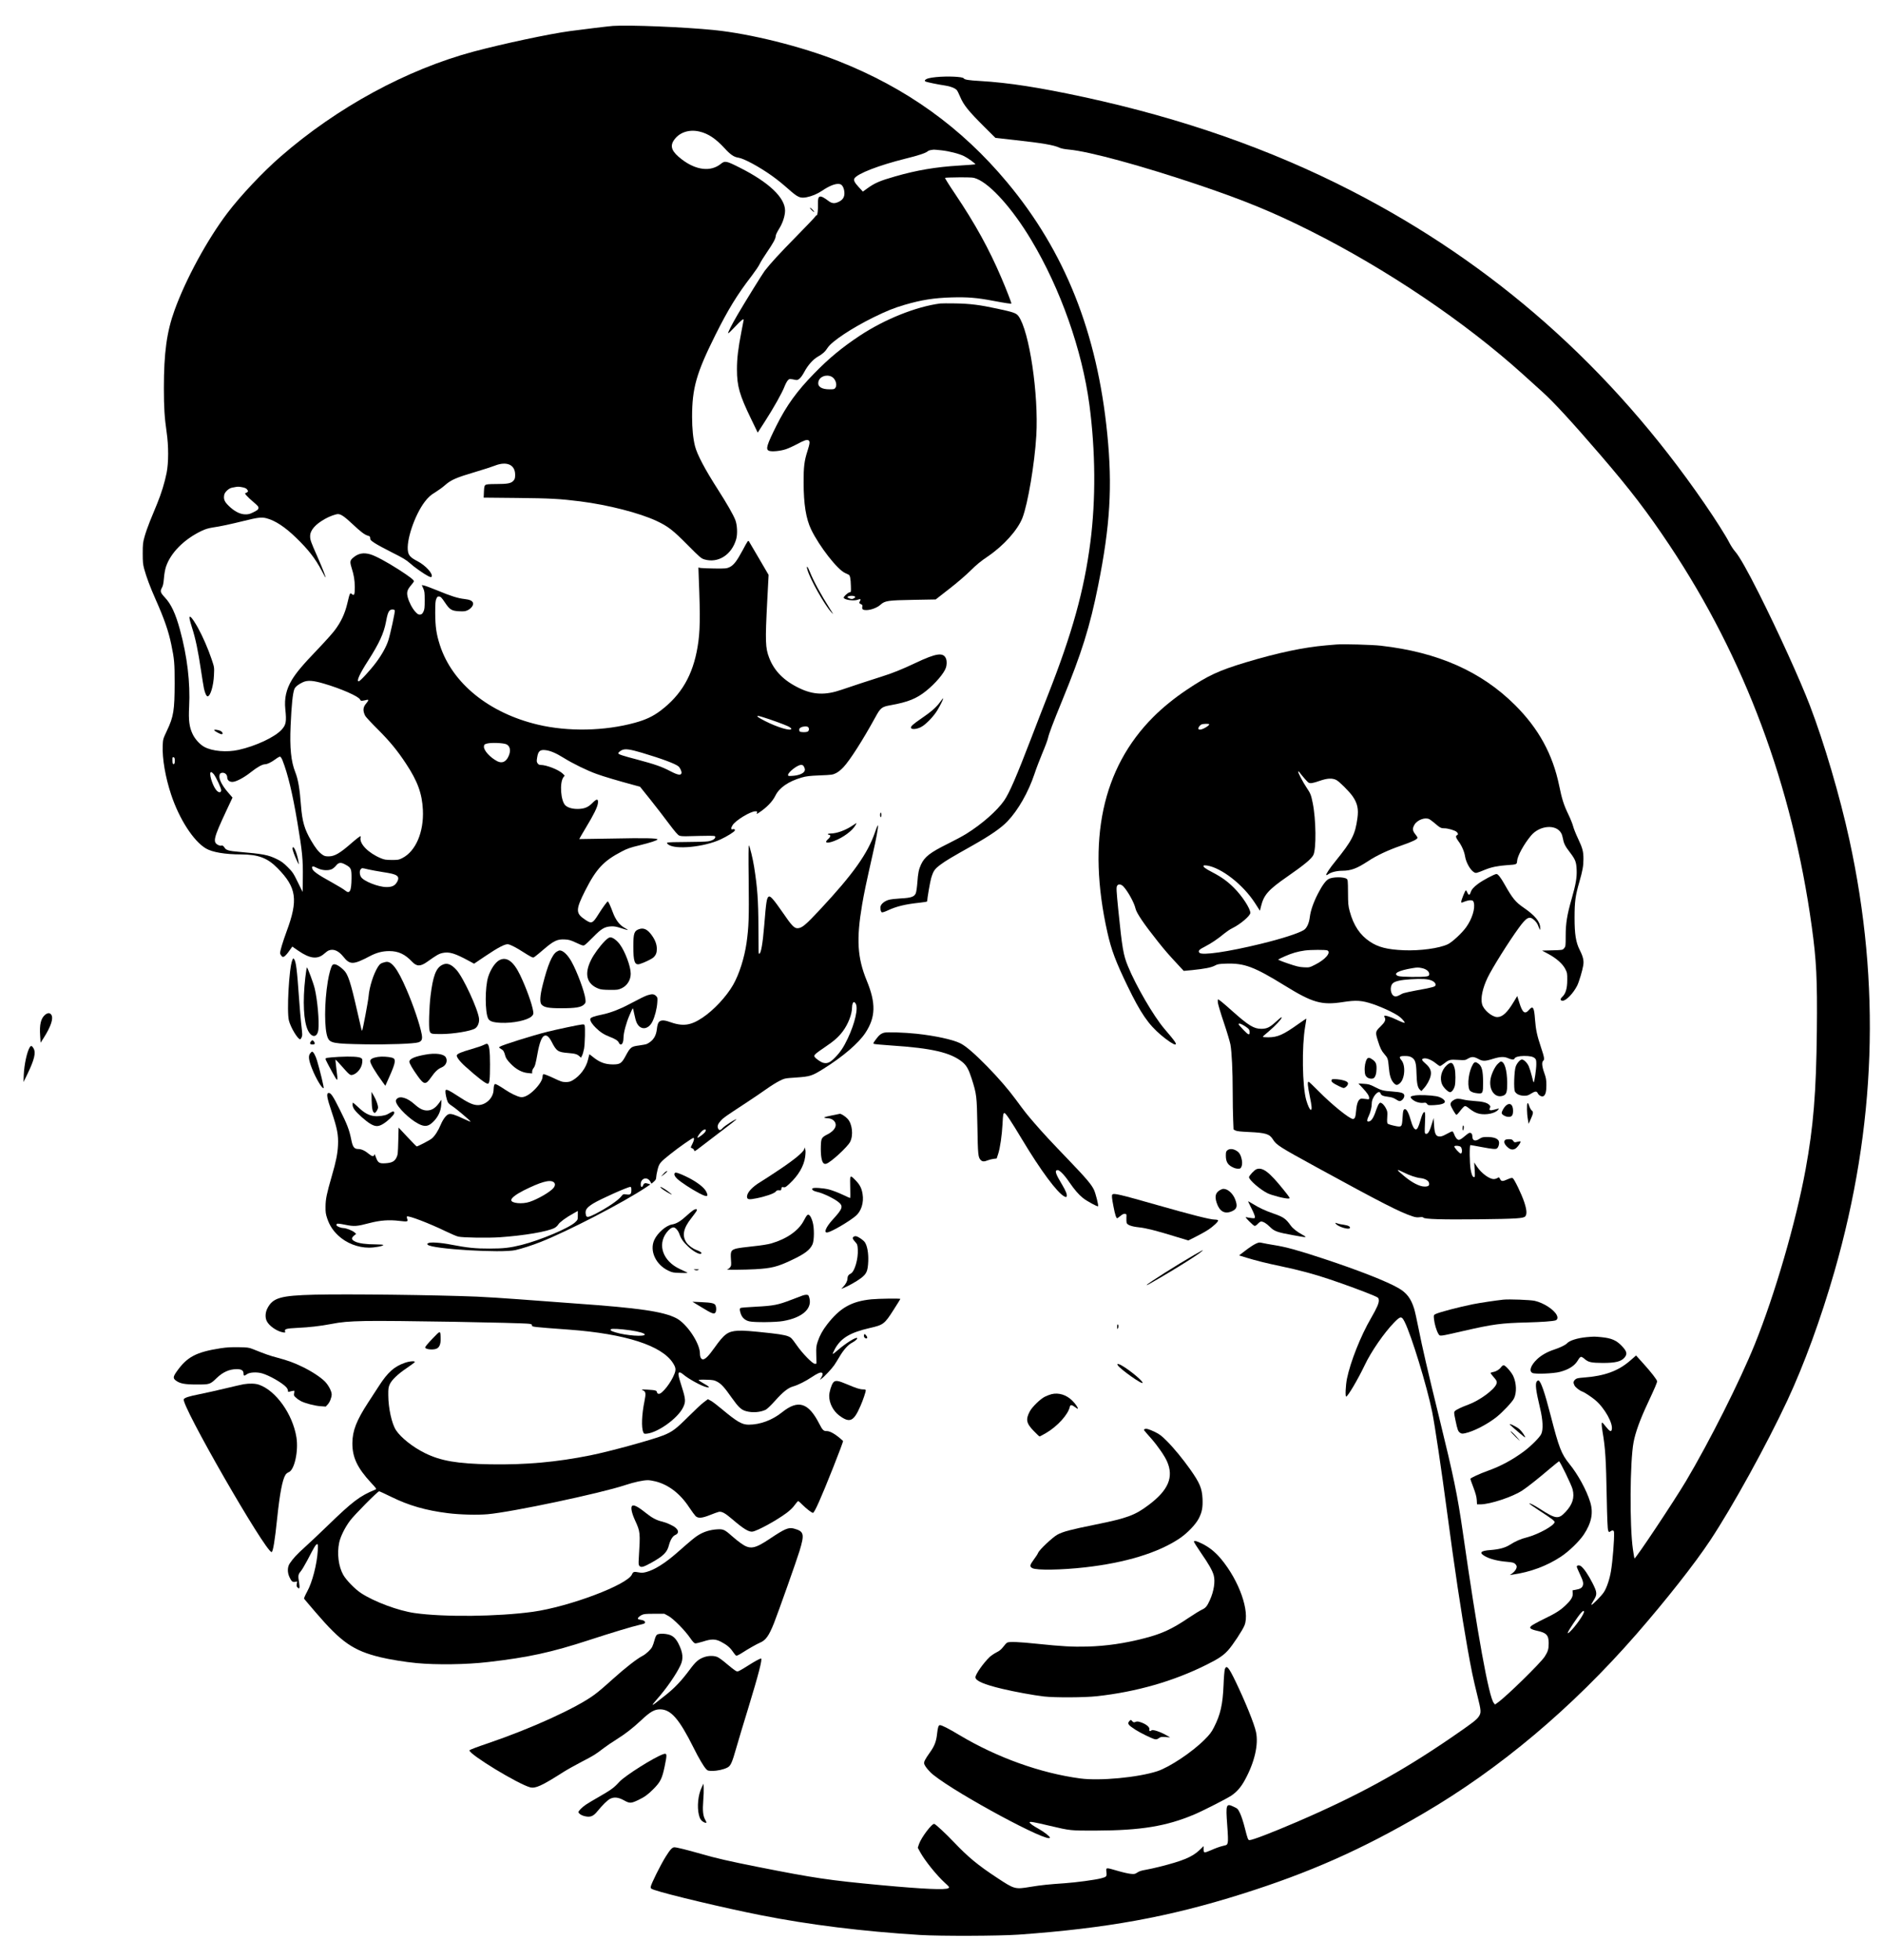<?xml version="1.0" standalone="no"?>
<!DOCTYPE svg PUBLIC "-//W3C//DTD SVG 20010904//EN"
 "http://www.w3.org/TR/2001/REC-SVG-20010904/DTD/svg10.dtd">
<svg version="1.0" xmlns="http://www.w3.org/2000/svg"
 width="2884pt" height="3000pt" viewBox="0 0 2884 3000"
 preserveAspectRatio="xMidYMid meet">

<g transform="translate(0,3000) scale(0.1,-0.1)"
fill="#000000" stroke="none">
<path d="M9385 29603 c-57 -4 -481 -55 -655 -79 -325 -44 -1026 -194 -1477
-314 -1025 -275 -2089 -853 -2955 -1607 -271 -235 -614 -599 -815 -864 -308
-407 -635 -1007 -809 -1487 -120 -330 -164 -653 -164 -1193 0 -297 10 -452 42
-674 31 -212 31 -466 0 -624 -30 -150 -80 -313 -146 -474 -30 -73 -79 -193
-110 -268 -30 -74 -67 -180 -82 -235 -25 -88 -28 -117 -28 -254 0 -130 3 -168
22 -238 35 -128 92 -280 175 -467 133 -299 198 -487 240 -690 47 -225 52 -285
52 -590 -1 -420 -16 -516 -118 -730 -60 -128 -61 -132 -65 -230 -8 -198 41
-485 129 -749 124 -374 342 -712 533 -825 96 -57 293 -91 536 -91 266 -1 406
-53 561 -211 292 -296 319 -483 138 -970 -57 -155 -99 -294 -99 -330 0 -9 8
-27 19 -40 16 -20 22 -22 44 -12 13 6 47 43 74 82 l50 70 94 -65 c177 -122
295 -135 397 -42 23 21 54 43 68 48 73 28 150 -5 222 -95 102 -129 152 -127
412 10 99 52 189 75 293 75 138 0 239 -47 347 -161 72 -77 129 -77 233 -3 144
103 180 123 235 135 105 22 189 -4 415 -127 l68 -37 172 116 c203 137 308 190
352 181 42 -9 130 -55 227 -118 46 -30 100 -62 120 -72 37 -17 37 -17 72 10
19 14 72 58 116 96 160 138 216 165 333 158 61 -3 88 -11 174 -51 89 -42 105
-47 125 -36 13 6 73 62 133 124 124 127 174 157 271 163 48 3 81 -2 158 -27
54 -18 100 -30 102 -28 2 2 -18 16 -45 30 -82 45 -142 123 -186 243 -34 93
-67 164 -76 164 -10 0 -79 -94 -139 -190 -93 -150 -109 -157 -211 -87 -144 96
-143 151 3 441 170 336 283 457 563 602 82 43 130 60 265 92 171 42 280 77
280 92 0 19 -201 23 -685 13 -280 -5 -511 -9 -513 -8 -1 1 43 77 98 169 122
201 181 320 188 381 7 70 -17 71 -85 2 -65 -66 -122 -89 -222 -91 -83 -1 -153
19 -191 54 -72 67 -92 348 -31 431 l20 26 -32 31 c-61 59 -248 132 -337 132
-21 0 -35 8 -47 26 -15 23 -15 34 -5 93 15 91 43 116 121 108 76 -7 166 -45
291 -123 135 -84 354 -191 497 -242 100 -37 346 -110 582 -173 l84 -23 159
-198 c87 -109 215 -275 284 -368 90 -120 135 -172 158 -182 23 -10 70 -12 181
-8 83 2 200 5 260 5 101 0 110 -1 110 -19 0 -29 -44 -55 -110 -66 -33 -5 -184
-10 -335 -10 -151 0 -281 -4 -288 -9 -11 -6 -8 -13 13 -29 105 -83 551 -40
804 79 99 46 207 114 215 134 7 19 -9 28 -34 20 -26 -8 -27 19 0 62 44 73 274
213 350 213 28 0 31 -3 24 -22 -7 -22 -7 -22 22 -4 122 78 215 173 262 269 59
119 199 215 397 273 76 22 120 27 283 34 179 7 196 9 246 34 33 16 78 52 115
92 99 106 295 412 488 764 80 146 97 160 238 185 261 47 394 100 541 219 141
114 273 268 302 355 14 41 15 101 3 134 -40 105 -146 91 -471 -63 -207 -98
-352 -156 -515 -207 -154 -48 -478 -155 -615 -202 -247 -86 -434 -79 -647 24
-236 113 -384 262 -462 464 -59 153 -62 253 -30 868 l21 402 -142 243 c-78
134 -149 254 -157 267 -15 23 -17 19 -97 -130 -93 -173 -140 -233 -205 -263
-42 -19 -62 -21 -226 -19 -99 1 -195 5 -214 8 l-34 7 6 -174 c24 -600 20 -815
-19 -1043 -73 -433 -249 -735 -569 -976 -114 -86 -228 -139 -389 -183 -465
-128 -1024 -139 -1485 -30 -751 177 -1316 635 -1504 1220 -54 168 -70 281 -71
489 0 146 3 187 17 218 14 33 21 38 44 35 23 -2 40 -20 88 -92 75 -112 103
-128 224 -134 75 -3 92 0 131 20 50 26 85 76 75 108 -11 33 -47 50 -131 60
-102 11 -208 45 -418 132 -93 38 -184 72 -203 75 l-33 6 22 -49 c20 -43 23
-65 23 -184 0 -115 -3 -141 -20 -175 -16 -32 -26 -41 -51 -43 -25 -2 -38 5
-72 42 -48 53 -96 144 -117 223 -19 74 -9 113 50 182 25 29 45 57 45 63 0 20
-71 74 -232 178 -184 118 -357 211 -437 234 -103 30 -183 15 -259 -49 -52 -43
-55 -64 -28 -153 37 -119 49 -188 50 -299 1 -115 -9 -140 -44 -108 -29 26 -32
19 -70 -141 -37 -158 -97 -286 -194 -414 -35 -47 -152 -177 -260 -290 -227
-236 -326 -354 -396 -469 -86 -144 -117 -282 -100 -447 20 -191 12 -239 -56
-314 -103 -114 -397 -252 -661 -310 -181 -40 -401 -21 -524 46 -68 37 -144
121 -180 199 -50 106 -63 210 -52 415 19 370 -29 771 -141 1181 -68 248 -135
391 -231 493 -68 73 -75 95 -45 148 17 30 24 66 31 146 4 59 18 136 30 172 70
214 275 422 543 551 60 29 107 43 176 54 113 16 266 49 485 103 205 51 263 57
337 38 136 -36 285 -135 455 -300 184 -178 291 -315 388 -498 31 -60 58 -108
61 -108 8 0 -51 152 -122 312 -105 237 -114 263 -114 320 0 90 78 181 231 266
63 36 161 72 196 72 44 0 101 -39 220 -151 131 -123 188 -166 239 -180 29 -8
34 -14 34 -39 0 -24 10 -35 68 -73 37 -25 158 -90 269 -146 161 -80 215 -113
267 -159 70 -64 215 -166 285 -202 33 -16 46 -19 51 -9 27 43 -91 173 -216
238 -101 52 -134 85 -145 147 -31 164 100 554 254 759 56 74 92 106 169 152
42 26 109 74 148 109 89 78 169 113 460 199 119 35 252 78 295 95 185 74 315
17 315 -137 0 -51 -4 -67 -25 -91 -35 -41 -88 -52 -263 -52 -110 0 -153 -4
-167 -14 -15 -11 -20 -30 -23 -103 l-4 -91 513 -5 c510 -5 660 -14 964 -52
432 -55 910 -178 1171 -300 175 -82 250 -140 474 -366 191 -193 209 -208 259
-223 210 -62 417 70 486 308 23 79 17 219 -13 296 -32 82 -129 251 -266 465
-199 310 -318 535 -351 664 -29 113 -45 271 -45 449 0 438 65 669 356 1252
196 392 334 618 554 903 54 71 111 154 125 185 15 32 64 111 110 178 91 132
135 212 135 244 0 23 16 58 66 140 45 76 78 182 78 256 0 198 -248 433 -691
656 -209 106 -230 110 -293 59 -154 -124 -377 -99 -595 67 -153 116 -189 198
-125 293 80 121 232 173 393 135 134 -31 249 -108 385 -256 91 -99 143 -134
212 -144 85 -13 315 -137 511 -276 86 -62 145 -109 249 -200 150 -133 183
-148 282 -130 80 15 167 51 239 100 118 80 217 117 275 101 37 -9 65 -66 67
-136 1 -64 -25 -104 -86 -134 -63 -31 -106 -27 -157 12 -132 100 -166 92 -162
-37 3 -88 -7 -188 -18 -181 -5 3 -14 -5 -21 -17 -7 -13 -139 -151 -293 -308
-253 -257 -393 -409 -483 -525 -36 -47 -307 -485 -415 -670 -92 -158 -150
-273 -146 -287 2 -6 50 40 107 101 90 97 131 129 131 104 0 -4 -16 -86 -35
-182 -50 -258 -68 -406 -68 -576 0 -256 39 -392 217 -759 l101 -209 109 169
c133 206 266 442 302 538 15 38 38 81 51 94 25 25 24 25 124 5 38 -7 78 32
129 126 53 100 133 189 203 229 75 42 115 78 153 138 64 99 373 304 709 469
199 97 308 141 472 189 257 75 446 105 719 113 240 7 389 -5 634 -52 198 -37
280 -49 280 -41 0 16 -80 223 -152 390 -187 440 -402 830 -711 1289 -88 130
-157 240 -153 244 4 4 102 7 219 8 198 0 216 -1 268 -23 215 -87 549 -461 831
-932 450 -749 781 -1687 893 -2526 94 -712 99 -1450 15 -2104 -96 -740 -278
-1395 -650 -2340 -70 -179 -185 -473 -254 -655 -228 -594 -336 -843 -416 -960
-108 -156 -339 -360 -582 -511 -51 -32 -178 -100 -283 -152 -271 -134 -354
-199 -409 -317 -34 -73 -46 -132 -56 -276 -5 -70 -16 -144 -24 -164 -23 -54
-72 -71 -233 -79 -72 -4 -154 -13 -182 -22 -57 -16 -108 -55 -122 -92 -12 -31
-1 -92 18 -99 8 -3 49 10 91 30 136 63 267 94 490 118 61 6 112 15 112 20 0
40 45 299 61 354 35 115 52 140 146 210 84 62 155 104 498 297 262 148 428
262 525 364 164 171 321 447 415 729 25 77 80 219 120 316 41 96 80 200 86
230 15 68 77 233 218 576 299 729 424 1128 551 1763 183 913 219 1514 139
2315 -154 1552 -648 2793 -1535 3855 -699 838 -1540 1442 -2584 1855 -567 224
-1344 418 -1905 475 -462 46 -1296 80 -1550 63z m5032 -1904 c121 -13 269 -51
348 -89 58 -28 181 -117 173 -126 -3 -2 -116 -11 -251 -19 -352 -21 -649 -71
-978 -166 -234 -67 -310 -100 -424 -182 l-69 -50 -63 68 c-65 70 -83 106 -66
134 46 74 375 201 781 302 204 50 310 86 341 113 14 13 42 20 94 25 10 0 61
-4 114 -10z m-10697 -5160 c36 -8 56 -18 67 -36 16 -24 16 -26 -2 -39 -10 -8
-23 -14 -28 -14 -19 0 37 -61 118 -130 73 -61 86 -76 83 -98 -2 -22 -16 -33
-73 -62 -57 -29 -80 -35 -130 -34 -79 1 -166 46 -252 130 -66 64 -81 102 -69
168 9 45 72 103 123 111 21 4 45 8 53 10 31 6 61 5 110 -6z m2327 -1885 c6
-17 -68 -361 -100 -459 -31 -97 -101 -222 -188 -338 -91 -121 -244 -287 -265
-287 -38 0 14 115 148 322 164 257 237 414 269 585 22 117 33 150 56 175 20
23 71 24 80 2z m-1087 -1119 c264 -77 534 -196 555 -244 8 -19 15 -22 45 -17
19 3 45 8 58 12 31 9 28 -11 -7 -52 -53 -60 -57 -114 -17 -193 10 -18 97 -112
195 -209 183 -183 298 -323 429 -522 178 -269 247 -458 259 -710 16 -338 -110
-632 -315 -736 -52 -27 -66 -29 -162 -29 -90 1 -114 4 -168 27 -188 78 -328
219 -310 313 3 14 3 25 1 25 -10 0 -71 -47 -143 -110 -176 -154 -256 -200
-347 -200 -50 0 -67 5 -100 29 -54 39 -101 98 -167 211 -102 172 -137 293
-156 535 -20 265 -44 404 -88 515 -65 165 -86 370 -71 710 14 319 32 495 58
562 13 34 64 74 132 105 72 32 154 26 319 -22z m6725 -514 c113 -34 327 -112
381 -138 30 -14 54 -32 54 -39 0 -42 -208 19 -401 117 -108 55 -141 79 -106
79 6 0 39 -8 72 -19z m693 -153 c19 -19 14 -56 -8 -68 -11 -6 -44 -10 -73 -8
-48 3 -52 5 -55 30 -3 21 3 30 25 42 34 18 94 21 111 4z m-4625 -261 c63 -27
76 -106 31 -195 -39 -78 -98 -101 -167 -66 -109 56 -211 167 -205 226 3 30 7
34 48 45 61 17 243 10 293 -10z m2079 -131 c302 -90 509 -167 559 -208 24 -20
51 -77 47 -101 -6 -41 -54 -34 -169 26 -134 70 -233 105 -506 178 -229 60
-293 81 -293 97 0 13 31 39 60 51 52 20 118 11 302 -43z m-5505 -116 c81 -206
154 -509 228 -950 75 -446 87 -568 83 -855 l-3 -210 -74 150 c-67 138 -80 156
-155 231 -64 64 -99 90 -166 122 -135 66 -209 79 -585 112 -144 12 -192 25
-213 60 -22 33 -33 41 -54 34 -9 -3 -31 2 -48 11 -84 43 -69 105 124 518 l97
207 -70 81 c-81 93 -131 185 -131 239 0 43 14 60 52 60 37 0 68 -32 68 -70 0
-42 31 -70 79 -70 55 0 177 64 286 151 95 75 173 119 215 119 35 1 95 30 160
78 30 23 62 40 70 39 8 -1 25 -27 37 -57z m-1649 5 c1 -22 -2 -46 -7 -54 -16
-25 -31 -1 -31 50 0 43 3 50 18 47 12 -2 18 -14 20 -43z m9639 -110 c13 -28
14 -39 5 -60 -17 -36 -89 -66 -178 -72 -69 -5 -74 -4 -74 14 0 41 144 153 197
153 28 0 36 -5 50 -35z m-9043 -107 c40 -53 117 -221 114 -248 -5 -41 -40 -38
-77 6 -61 75 -118 274 -78 274 9 0 27 -15 41 -32z m2020 -1386 c84 -46 91 -63
90 -210 -2 -195 -28 -245 -98 -184 -18 16 -104 68 -190 116 -249 137 -316 187
-316 233 0 27 14 26 80 -7 72 -36 167 -42 224 -15 18 9 48 34 65 56 39 48 74
51 145 11z m348 -72 c46 -10 142 -28 213 -39 146 -23 187 -33 221 -56 30 -19
31 -56 3 -101 -33 -54 -75 -74 -159 -74 -125 0 -352 90 -391 155 -23 37 -25
98 -3 119 19 20 16 20 116 -4z"/>
<path d="M4480 17012 c0 -26 32 -113 69 -192 29 -61 30 -63 25 -25 -16 108
-61 235 -84 235 -6 0 -10 -8 -10 -18z"/>
<path d="M14332 28819 c-92 -9 -145 -23 -162 -44 -9 -11 -7 -16 7 -23 20 -11
187 -45 301 -62 77 -11 149 -39 176 -69 9 -10 32 -55 50 -99 54 -129 124 -217
373 -465 l169 -168 305 -34 c418 -46 591 -76 675 -116 26 -12 80 -23 147 -29
306 -27 1127 -251 1997 -545 694 -235 1123 -411 1683 -691 1179 -590 2380
-1399 3273 -2205 93 -84 229 -206 301 -272 171 -154 457 -465 889 -967 460
-535 716 -870 1053 -1375 1153 -1730 1882 -3683 2180 -5840 72 -520 86 -805
78 -1595 -10 -951 -53 -1468 -173 -2125 -148 -805 -472 -1919 -778 -2675 -231
-570 -694 -1489 -1054 -2095 -192 -321 -775 -1196 -788 -1182 -3 2 -13 64 -24
138 -52 351 -46 1350 10 1641 29 153 98 343 215 593 114 244 145 318 145 339
0 22 -92 141 -210 271 l-112 124 -92 -80 c-179 -156 -390 -234 -704 -257 -97
-8 -116 -12 -137 -32 -29 -27 -31 -49 -10 -90 15 -30 83 -82 122 -94 30 -10
138 -81 196 -130 144 -121 276 -358 253 -452 -10 -39 -32 -28 -93 48 -55 69
-58 70 -61 44 -2 -16 3 -69 12 -120 44 -256 54 -424 65 -1016 6 -313 13 -476
21 -497 11 -31 13 -32 33 -18 36 25 57 19 58 -17 5 -108 -21 -430 -47 -588
-20 -123 -65 -257 -108 -323 -37 -58 -182 -204 -192 -195 -3 4 11 33 32 65 60
94 58 124 -15 268 -63 124 -133 227 -176 258 -26 20 -65 15 -65 -7 0 -7 20
-56 45 -108 53 -112 62 -148 45 -187 -13 -32 -41 -47 -110 -59 l-45 -8 3 -41
c5 -56 -22 -104 -100 -179 -87 -85 -157 -130 -348 -222 -91 -44 -175 -91 -188
-104 -21 -24 -22 -25 -4 -41 10 -9 51 -23 92 -32 145 -30 180 -67 180 -190 0
-91 -12 -130 -62 -207 -67 -102 -593 -616 -722 -705 l-38 -27 -19 23 c-76 94
-250 1052 -474 2614 -83 574 -139 845 -365 1767 -174 708 -256 1062 -314 1356
-25 127 -55 262 -67 300 -48 154 -113 241 -237 313 -178 104 -623 278 -1157
454 -399 131 -567 177 -755 207 -63 10 -140 24 -171 31 -52 12 -58 11 -110
-13 -29 -14 -98 -59 -152 -101 l-99 -76 114 -35 c147 -45 311 -86 528 -131
272 -57 505 -119 745 -200 233 -78 536 -190 670 -247 78 -34 80 -36 83 -72 4
-44 -29 -119 -117 -271 -160 -274 -318 -673 -371 -932 -20 -101 -28 -273 -12
-273 25 0 182 267 284 481 98 207 297 495 449 651 100 103 116 104 163 11 105
-211 339 -976 421 -1376 42 -210 142 -881 230 -1545 109 -823 217 -1543 310
-2067 62 -349 87 -467 151 -726 61 -244 63 -268 21 -330 -32 -48 -106 -104
-400 -306 -783 -538 -1454 -905 -2397 -1310 -368 -158 -667 -273 -712 -273
-23 0 -29 17 -74 193 -19 78 -51 175 -70 215 -34 71 -38 75 -101 104 -114 54
-120 35 -97 -279 12 -157 15 -245 8 -270 -9 -36 -11 -38 -79 -53 -38 -9 -112
-35 -164 -59 -51 -23 -101 -41 -110 -39 -12 3 -16 15 -16 50 l0 46 -67 -64
c-111 -104 -254 -163 -613 -253 -66 -17 -160 -37 -210 -46 -62 -10 -101 -23
-127 -42 -35 -23 -44 -25 -102 -19 -35 3 -126 24 -200 46 -182 53 -177 54
-170 -18 8 -69 3 -75 -82 -97 -91 -24 -382 -63 -554 -75 -249 -17 -365 -29
-530 -56 -234 -39 -242 -37 -507 138 -297 195 -445 318 -661 545 -128 134
-277 273 -302 281 -34 12 -199 -206 -235 -310 l-18 -55 37 -68 c73 -132 250
-352 379 -470 69 -63 71 -66 53 -80 -40 -30 -376 -15 -1026 45 -805 75 -1020
107 -1900 281 -432 86 -630 131 -865 199 -215 61 -370 100 -406 100 -33 0 -64
-33 -134 -145 -75 -119 -226 -422 -228 -459 -2 -26 2 -30 53 -48 203 -70 1074
-277 1630 -387 748 -148 1559 -248 2440 -303 316 -19 1206 -16 1510 5 1346 96
2300 269 3420 622 1038 327 1837 681 2780 1233 1174 687 2273 1611 3261 2742
460 528 895 1080 1133 1439 343 518 861 1457 1181 2141 257 550 513 1250 721
1973 637 2219 713 4393 229 6612 -144 662 -387 1487 -605 2055 -150 391 -486
1130 -777 1709 -179 356 -304 576 -367 647 -27 30 -67 92 -90 137 -50 99 -214
358 -379 597 -1429 2078 -3223 3667 -5409 4789 -1237 635 -2586 1108 -4098
1435 -682 147 -1150 220 -1591 246 -176 10 -237 20 -249 41 -16 25 -249 36
-428 18z m9928 -23494 c0 -40 -133 -228 -215 -305 -57 -53 -42 -14 48 121 110
165 167 228 167 184z"/>
<path d="M12430 26785 c18 -19 36 -32 39 -30 6 7 -50 65 -63 65 -5 0 5 -16 24
-35z"/>
<path d="M14400 25354 c-372 -49 -850 -241 -1233 -494 -274 -182 -470 -344
-697 -577 -265 -271 -423 -490 -577 -797 -149 -298 -170 -366 -115 -387 43
-17 177 -4 261 25 41 14 113 47 160 72 112 61 157 77 182 64 27 -15 24 -45
-15 -168 -47 -145 -59 -241 -58 -477 1 -337 36 -554 116 -722 125 -258 403
-615 521 -666 22 -10 47 -22 55 -26 19 -11 29 -60 32 -173 3 -90 2 -93 -20
-96 -27 -4 -95 -67 -90 -83 11 -34 160 -53 219 -29 35 15 48 7 31 -20 -17 -28
-15 -35 14 -49 22 -10 25 -16 21 -40 -8 -37 8 -51 59 -51 71 0 166 35 219 82
70 62 110 68 508 75 l338 6 206 161 c118 91 260 213 329 282 90 89 159 146
261 214 246 167 461 407 533 593 83 215 187 833 212 1259 37 632 -107 1599
-272 1827 -35 48 -76 62 -323 115 -272 59 -420 77 -642 81 -110 2 -216 1 -235
-1z m-1664 -1120 c58 -28 91 -122 60 -169 -15 -23 -23 -25 -92 -25 -122 0
-184 41 -170 113 15 80 118 121 202 81z m354 -3364 c13 -9 12 -12 -4 -25 -11
-8 -28 -15 -37 -15 -26 0 -69 18 -69 29 0 19 85 27 110 11z"/>
<path d="M12366 21279 c40 -144 260 -535 364 -649 40 -44 39 -42 -16 45 -142
223 -257 435 -313 577 -32 81 -56 98 -35 27z"/>
<path d="M2904 20523 c4 -21 20 -79 36 -128 54 -168 93 -350 140 -667 16 -108
36 -229 44 -269 15 -69 38 -119 55 -119 43 0 91 160 98 325 6 120 5 121 -35
240 -52 156 -137 352 -209 482 -89 159 -143 217 -129 136z"/>
<path d="M20475 20134 c-22 -2 -96 -9 -165 -14 -347 -30 -739 -113 -1226 -259
-420 -127 -580 -201 -914 -425 -186 -125 -363 -269 -505 -411 -784 -784 -1020
-1891 -704 -3299 61 -271 127 -446 308 -821 202 -417 320 -589 519 -756 95
-79 184 -139 210 -139 34 0 1 48 -164 240 -164 192 -435 657 -559 960 -70 169
-88 277 -146 850 -31 308 -33 354 -20 378 18 33 61 29 98 -10 68 -73 164 -247
183 -332 16 -73 127 -237 345 -511 110 -138 164 -200 317 -364 l78 -84 128 12
c194 20 292 39 347 68 44 24 64 27 173 31 281 9 429 -46 901 -337 426 -263
564 -302 891 -251 201 31 285 26 454 -30 71 -23 190 -73 265 -110 109 -55 147
-80 186 -121 32 -35 45 -54 36 -57 -7 -2 -62 19 -121 48 -97 47 -190 74 -190
56 0 -4 5 -16 10 -26 18 -34 -2 -73 -69 -137 -77 -74 -79 -86 -35 -223 32
-104 55 -150 98 -198 50 -56 56 -74 66 -190 11 -130 30 -195 70 -244 37 -44
58 -47 98 -13 79 66 94 274 26 355 -43 50 -30 65 52 64 54 0 78 -5 106 -22 55
-34 69 -82 73 -242 4 -154 17 -219 51 -251 l24 -22 35 39 c50 54 92 131 106
192 17 72 -5 127 -77 189 -58 50 -66 68 -34 78 44 14 127 -19 199 -79 24 -20
49 -36 56 -36 7 0 36 18 64 40 73 58 90 62 213 54 104 -6 108 -6 152 20 57 33
88 32 156 -4 69 -38 103 -38 225 0 113 35 173 37 234 10 51 -23 89 -26 97 -6
9 24 65 40 144 41 94 0 140 -10 168 -36 19 -17 22 -31 22 -92 0 -73 -30 -277
-40 -277 -3 0 -17 44 -29 98 -13 53 -34 120 -46 147 -23 54 -75 105 -105 105
-28 0 -76 -54 -95 -107 -24 -63 -33 -345 -13 -382 21 -40 73 -64 138 -65 48
-1 66 4 109 32 63 39 88 40 103 6 16 -34 62 -58 87 -45 32 18 46 70 45 171 0
81 -5 109 -32 185 -35 97 -41 165 -17 185 24 20 18 53 -34 209 -60 178 -79
269 -91 426 -13 184 -31 214 -90 147 -65 -76 -101 -50 -151 111 l-31 99 -50
-83 c-102 -170 -175 -239 -256 -239 -79 0 -208 108 -232 195 -26 92 6 246 85
410 68 142 322 548 473 755 123 170 166 192 240 125 21 -19 46 -51 54 -72 40
-96 37 -92 37 -47 2 92 -79 190 -256 311 -121 83 -169 142 -288 353 -60 107
-102 160 -125 160 -30 0 -210 -96 -282 -150 -72 -54 -99 -87 -115 -134 -13
-43 -31 -43 -48 -2 -9 20 -19 36 -24 36 -11 0 -71 -150 -71 -176 0 -11 5 -14
18 -9 61 25 105 36 133 33 28 -3 34 -8 42 -37 23 -90 -27 -249 -117 -375 -64
-90 -214 -229 -281 -261 -133 -63 -425 -102 -675 -92 -252 11 -391 46 -519
132 -152 101 -251 249 -309 465 -23 85 -25 115 -26 288 -1 177 -3 195 -20 208
-45 33 -220 31 -278 -3 -45 -26 -97 -97 -162 -223 -69 -134 -113 -259 -125
-360 -12 -96 -47 -170 -93 -198 -83 -51 -334 -132 -658 -211 -505 -123 -903
-181 -940 -136 -24 28 -5 49 85 94 95 49 201 120 300 203 33 27 86 63 118 78
125 61 277 191 277 235 0 67 -126 260 -251 384 -99 99 -189 164 -331 238 -108
56 -145 84 -134 101 3 5 26 6 53 2 223 -36 551 -292 732 -571 l78 -121 17 69
c43 174 111 251 402 453 258 179 367 269 399 330 47 91 42 551 -10 800 -24
120 -35 147 -89 226 -59 87 -141 243 -132 252 3 3 7 3 9 1 52 -69 133 -161
147 -169 30 -16 59 -12 168 25 121 42 194 46 258 15 46 -23 201 -177 253 -253
72 -105 91 -194 71 -334 -34 -249 -82 -342 -333 -653 -90 -109 -154 -207 -144
-216 3 -4 20 4 38 17 40 28 126 49 209 49 132 1 222 34 392 146 131 87 310
171 508 239 173 60 250 97 250 120 0 7 -11 26 -24 42 -53 64 -58 96 -22 158
44 74 163 118 229 84 12 -6 47 -33 77 -58 85 -73 100 -81 151 -81 56 0 163
-31 190 -56 23 -21 25 -42 4 -50 -24 -10 -17 -39 21 -90 51 -67 91 -158 103
-234 16 -97 83 -214 141 -245 28 -14 32 -13 170 43 94 38 194 58 335 68 144 9
148 11 151 63 4 76 103 257 212 388 134 161 391 180 466 34 8 -14 19 -52 25
-83 13 -72 34 -114 107 -208 83 -109 97 -146 102 -267 5 -117 -13 -222 -78
-448 -69 -241 -90 -371 -90 -560 0 -158 -1 -165 -24 -191 -23 -28 -24 -28
-181 -32 l-157 -4 99 -53 c122 -66 218 -151 258 -231 28 -55 30 -66 29 -169 0
-127 -25 -209 -77 -256 -34 -31 -31 -59 6 -59 54 0 163 113 223 231 28 56 80
229 93 310 12 72 -2 134 -53 234 -60 119 -80 242 -80 495 0 247 12 337 74 551
50 175 62 244 62 349 0 116 -13 164 -82 311 -33 69 -67 154 -76 190 -9 35 -42
118 -74 184 -68 140 -98 233 -140 440 -99 478 -313 870 -674 1230 -518 516
-1183 811 -2056 910 -127 15 -588 28 -675 19z m-1955 -1222 c0 -13 -31 -38
-77 -61 -71 -36 -110 -23 -78 25 9 14 26 29 38 34 28 11 117 13 117 2z m1811
-3462 c59 -32 -32 -139 -185 -216 -90 -46 -92 -46 -176 -42 -70 3 -113 14
-243 58 -87 29 -154 57 -150 61 4 4 53 28 108 52 102 45 192 71 300 86 87 12
323 13 346 1z m1449 -271 c65 -14 110 -51 110 -89 0 -25 -5 -30 -37 -37 -67
-14 -404 -10 -440 6 -85 35 4 84 222 120 72 12 88 12 145 0z m147 -190 c52
-22 75 -61 51 -85 -8 -9 -64 -24 -124 -36 -267 -49 -356 -68 -381 -82 -72 -40
-92 -46 -117 -36 -60 22 -75 146 -25 196 33 33 121 53 279 63 165 10 262 5
317 -20z"/>
<path d="M14395 19248 c-56 -77 -134 -145 -285 -248 -129 -88 -165 -122 -157
-144 10 -26 85 -20 148 11 75 36 202 167 261 269 47 79 92 174 83 174 -3 0
-25 -28 -50 -62z"/>
<path d="M3280 18823 c0 -12 92 -63 114 -63 24 0 19 27 -9 46 -29 19 -105 31
-105 17z"/>
<path d="M13480 17525 c0 -19 5 -35 10 -35 6 0 10 16 10 35 0 19 -4 35 -10 35
-5 0 -10 -16 -10 -35z"/>
<path d="M13061 17364 c-111 -75 -246 -124 -341 -124 -22 0 -40 -4 -40 -10 0
-5 7 -10 15 -10 33 0 28 -31 -10 -64 -68 -58 -22 -74 90 -31 138 52 280 157
328 243 10 17 17 32 15 32 -2 0 -28 -16 -57 -36z"/>
<path d="M13402 17260 c-113 -329 -337 -643 -843 -1185 -224 -240 -279 -285
-346 -285 -49 0 -90 43 -219 232 -145 209 -195 267 -220 252 -31 -18 -40 -78
-69 -439 -23 -280 -50 -435 -76 -435 -12 0 -11 -27 -13 415 -2 410 -16 598
-66 915 -21 128 -62 299 -80 328 -6 11 -8 -174 -3 -543 6 -574 1 -706 -33
-950 -34 -232 -112 -478 -205 -641 -103 -180 -297 -388 -469 -503 -186 -124
-304 -138 -514 -62 -34 13 -75 21 -99 19 -56 -4 -75 -34 -86 -130 -13 -112
-56 -178 -150 -228 -13 -7 -69 -18 -124 -25 -120 -16 -132 -25 -205 -160 -62
-115 -85 -130 -197 -130 -120 1 -205 33 -308 118 -26 22 -49 38 -51 36 -1 -2
-10 -39 -20 -81 -28 -123 -122 -250 -235 -316 -36 -21 -59 -27 -106 -27 -53 0
-76 8 -193 64 -73 34 -140 60 -148 57 -8 -3 -14 -19 -14 -38 0 -47 -49 -126
-124 -201 -81 -81 -160 -122 -213 -112 -55 10 -150 56 -234 112 -41 28 -93 60
-116 72 -42 21 -42 21 -53 2 -5 -11 -10 -42 -10 -68 0 -135 -128 -252 -260
-240 -68 6 -144 43 -295 143 -116 76 -160 98 -177 88 -13 -8 -4 -79 18 -152
15 -47 24 -57 83 -97 64 -42 273 -219 279 -236 2 -5 -48 16 -110 45 -128 61
-186 79 -223 70 -38 -9 -88 -75 -125 -162 -40 -95 -90 -173 -139 -213 -32 -26
-210 -119 -229 -119 -4 0 -68 65 -142 144 l-135 144 -5 -206 c-5 -190 -7 -211
-28 -254 -29 -58 -71 -80 -169 -86 -94 -6 -114 7 -145 90 -16 45 -24 57 -26
41 -5 -33 -33 -29 -84 13 -55 47 -113 74 -160 74 -63 0 -86 30 -108 143 -30
150 -62 234 -178 465 -103 207 -137 256 -171 250 -35 -7 -24 -73 49 -289 86
-258 104 -353 97 -509 -6 -131 -29 -247 -94 -470 -80 -277 -96 -355 -97 -470
-1 -90 3 -116 27 -187 36 -104 87 -182 168 -258 124 -116 300 -185 471 -185
89 0 218 24 218 41 0 5 -51 9 -114 9 -147 0 -259 15 -316 43 -58 28 -63 52
-19 90 l34 28 -27 24 c-33 28 -128 65 -169 65 -34 0 -93 23 -104 40 -4 6 -2
17 4 23 8 8 41 5 126 -12 139 -29 180 -26 373 25 165 43 301 53 457 34 126
-15 138 -13 122 29 -6 17 -8 34 -4 38 19 19 338 -103 586 -223 85 -41 175 -80
200 -85 77 -17 453 -22 636 -10 374 26 728 86 837 142 22 11 48 35 59 54 21
35 119 107 232 169 l67 38 0 -68 c0 -65 -1 -68 -39 -104 -94 -90 -537 -277
-826 -349 -172 -43 -273 -55 -485 -55 -217 -1 -342 12 -590 60 -156 31 -317
42 -349 24 -20 -10 -21 -14 -9 -26 65 -65 1134 -130 1344 -81 99 23 249 71
384 124 417 164 1276 609 1616 837 l66 44 -37 12 c-44 14 -62 8 -75 -25 -5
-14 -14 -25 -20 -25 -19 0 -23 51 -7 86 29 60 104 58 137 -4 l18 -33 36 31
c27 24 36 40 36 64 0 18 9 70 21 117 25 100 35 113 202 246 121 97 330 243
347 243 17 0 11 -39 -15 -90 -14 -27 -25 -52 -25 -55 0 -3 11 -10 24 -15 14
-5 26 -19 28 -31 3 -20 12 -15 98 52 52 41 195 150 317 242 122 92 225 172
229 178 18 29 -180 -96 -213 -135 -28 -33 -50 -33 -64 -2 -17 35 -4 71 42 121
42 46 63 60 394 277 105 69 242 162 305 207 63 45 152 101 197 123 81 41 82
41 260 53 214 15 240 24 418 135 298 186 536 391 640 549 157 239 163 452 21
797 -145 354 -162 632 -71 1169 32 186 62 327 164 779 50 216 83 399 79 429
-2 13 -21 -29 -46 -103z m-298 -2622 c45 -63 -8 -299 -119 -534 -64 -136 -115
-212 -199 -297 -73 -74 -116 -93 -178 -77 -39 11 -114 63 -132 92 -15 24 7 45
159 148 141 95 207 154 272 240 84 112 142 263 143 368 0 45 14 82 30 82 5 0
16 -10 24 -22z m-2294 -1937 c0 -24 -16 -43 -66 -82 -30 -23 -57 -39 -61 -36
-8 9 44 83 75 108 26 20 52 25 52 10z m-2332 -797 c28 -19 28 -53 1 -88 -48
-61 -236 -171 -367 -215 -113 -38 -282 -22 -282 27 0 32 73 88 189 147 262
131 401 170 459 129z m1192 -123 c0 -63 -14 -75 -78 -66 -47 6 -49 5 -76 -29
-46 -61 -215 -175 -395 -268 -106 -54 -136 -59 -145 -25 -21 78 1 115 108 182
104 65 527 254 569 255 14 0 17 -9 17 -49z"/>
<path d="M9785 15775 c-72 -26 -85 -65 -85 -261 0 -236 20 -293 98 -272 57 16
184 76 210 101 37 34 52 71 52 129 0 66 -22 129 -69 198 -68 101 -131 133
-206 105z"/>
<path d="M9264 15594 c-73 -73 -168 -202 -209 -285 -111 -219 -71 -375 115
-445 33 -13 78 -17 170 -18 115 -1 129 1 181 25 85 40 139 126 139 223 0 110
-84 335 -166 448 -46 62 -108 108 -145 108 -21 0 -43 -14 -85 -56z"/>
<path d="M8525 15430 c-69 -45 -136 -203 -211 -500 -44 -171 -50 -275 -20
-308 39 -44 107 -57 301 -57 219 0 306 14 349 57 27 27 28 33 22 84 -13 112
-128 422 -213 573 -58 104 -129 171 -180 171 -10 0 -31 -9 -48 -20z"/>
<path d="M4476 15298 c-49 -117 -86 -786 -51 -922 28 -108 136 -286 172 -286
6 0 16 14 23 30 13 31 12 42 -9 228 -6 45 -19 212 -31 370 -31 442 -46 559
-75 598 -13 18 -15 17 -29 -18z"/>
<path d="M7652 15303 c-64 -31 -138 -140 -175 -258 -50 -155 -50 -542 0 -638
21 -42 73 -59 191 -65 188 -9 414 39 475 100 26 26 29 34 24 71 -16 112 -107
365 -203 564 -100 206 -203 280 -312 226z"/>
<path d="M5905 15273 c-68 -16 -85 -26 -115 -72 -69 -108 -133 -309 -145 -456
-6 -72 -89 -513 -99 -522 -6 -6 -7 0 -76 302 -101 445 -140 563 -208 627 -81
77 -145 105 -171 74 -21 -26 -50 -127 -70 -248 -55 -330 -55 -741 -1 -865 36
-82 92 -92 565 -100 368 -6 756 8 823 30 52 17 65 48 51 123 -27 145 -131 453
-234 689 -137 318 -230 439 -320 418z"/>
<path d="M6770 15227 c-94 -49 -139 -171 -176 -474 -21 -175 -30 -476 -15
-529 14 -52 21 -54 176 -54 184 0 459 45 522 86 40 25 66 91 60 149 -14 140
-241 631 -345 746 -83 92 -149 115 -222 76z"/>
<path d="M4676 15033 c-42 -367 -26 -672 41 -808 58 -117 143 -111 159 11 15
127 -13 452 -56 632 -20 84 -109 322 -120 322 -3 0 -14 -71 -24 -157z"/>
<path d="M9920 14765 c-45 -15 -107 -45 -300 -147 -130 -69 -277 -125 -395
-149 -137 -28 -185 -47 -185 -72 0 -31 33 -81 87 -133 66 -65 125 -103 211
-136 88 -34 130 -61 142 -94 6 -14 18 -24 29 -24 24 0 41 46 41 110 0 68 42
225 91 337 23 54 45 102 49 106 4 5 15 -33 24 -85 10 -51 26 -112 38 -135 55
-118 177 -109 240 17 37 74 69 198 75 291 5 73 4 79 -20 103 -30 29 -59 32
-127 11z"/>
<path d="M18653 14649 c4 -28 44 -164 91 -302 47 -139 92 -290 101 -336 21
-115 35 -401 35 -727 0 -149 3 -339 7 -423 l6 -152 30 -16 c21 -11 81 -17 211
-23 253 -12 311 -30 362 -113 54 -86 100 -115 674 -429 981 -537 1271 -685
1462 -748 47 -16 75 -19 112 -14 34 4 51 2 56 -6 15 -24 290 -32 835 -26 600
7 701 14 727 46 27 34 22 100 -17 218 -40 121 -152 352 -176 366 -12 7 -34 2
-77 -17 -78 -35 -98 -35 -117 4 -16 29 -17 30 -40 15 -13 -9 -39 -16 -57 -16
-69 0 -190 90 -258 192 l-41 62 7 -112 c6 -99 5 -112 -9 -112 -23 0 -37 32
-53 119 -16 93 -19 371 -3 371 6 0 82 -13 171 -30 163 -31 214 -35 234 -22 19
13 34 50 34 86 0 62 -67 92 -202 90 -45 -1 -67 -7 -98 -28 -68 -45 -110 -29
-110 42 0 35 -21 56 -48 48 -11 -4 -45 -29 -76 -56 -34 -30 -67 -50 -81 -50
-27 0 -55 35 -76 93 -7 20 -19 37 -26 37 -8 0 -47 -18 -88 -41 -57 -31 -83
-40 -112 -37 -53 4 -71 43 -79 178 l-7 104 -22 -75 c-39 -134 -67 -178 -101
-165 -15 6 -15 23 -9 165 8 167 1 195 -31 146 -9 -14 -28 -65 -41 -113 -27
-95 -46 -132 -68 -132 -25 0 -52 48 -75 132 -29 107 -64 178 -89 178 -27 0
-33 -22 -40 -138 -9 -139 -12 -141 -127 -116 -48 10 -93 25 -100 32 -9 9 -11
36 -7 100 5 82 3 90 -23 140 -16 30 -42 61 -57 70 -27 16 -29 16 -47 -6 -10
-12 -28 -53 -41 -90 -42 -130 -78 -182 -123 -182 -23 0 -20 31 8 87 26 53 46
134 46 191 0 99 112 224 135 152 9 -29 38 -41 118 -51 51 -6 83 -17 119 -40
42 -27 53 -30 73 -21 32 15 57 55 53 84 -5 35 -45 48 -180 58 -145 11 -167 16
-275 71 -72 37 -93 43 -165 47 l-83 5 64 -68 c74 -79 101 -121 101 -154 0 -23
-2 -23 -47 -16 -27 4 -56 7 -66 7 -49 -2 -76 -62 -87 -190 -8 -94 -19 -122
-49 -122 -51 0 -328 224 -527 427 -77 79 -146 143 -152 143 -19 0 -14 -65 18
-219 33 -161 37 -211 16 -211 -15 0 -46 66 -70 150 -60 211 -69 819 -16 1125
12 64 19 119 18 121 -2 1 -57 -35 -122 -82 -231 -165 -319 -204 -461 -204 -47
0 -85 3 -84 8 0 4 43 43 96 87 93 77 193 185 193 207 0 13 -14 2 -99 -74 -85
-77 -131 -98 -212 -98 -114 0 -195 49 -439 266 -152 136 -212 184 -225 184 -4
0 -5 -23 -2 -51z m419 -361 c54 -37 63 -48 66 -77 6 -65 -14 -61 -93 22 -41
43 -75 82 -75 87 0 21 41 8 102 -32z m3300 -1845 c25 -23 26 -103 1 -102 -21
1 -106 96 -98 110 10 15 77 10 97 -8z m-879 -389 c94 -48 198 -83 267 -90 66
-8 118 -37 126 -71 11 -43 -7 -58 -69 -58 -76 1 -193 61 -314 163 -123 103
-125 113 -10 56z"/>
<path d="M690 14464 c-64 -54 -87 -150 -75 -318 l7 -109 44 69 c113 177 156
304 120 359 -21 33 -56 32 -96 -1z"/>
<path d="M8696 14275 c-115 -24 -256 -56 -315 -71 -218 -54 -693 -203 -726
-228 -16 -11 -14 -14 19 -34 37 -22 46 -36 66 -110 8 -30 30 -63 76 -111 83
-88 175 -139 269 -148 l65 -6 0 27 c0 16 9 39 20 53 25 32 34 66 65 238 27
147 61 237 97 256 38 20 73 -6 114 -84 77 -150 98 -164 254 -177 111 -9 138
-17 177 -52 l21 -20 17 33 c10 18 23 66 31 108 13 77 19 326 8 355 -8 22 -20
20 -258 -29z"/>
<path d="M13543 14191 c-50 -13 -80 -37 -129 -104 -41 -55 -44 -62 -27 -68 10
-4 128 -15 263 -24 623 -41 909 -107 1089 -253 63 -51 97 -111 142 -251 78
-244 80 -267 89 -736 7 -432 11 -471 50 -513 25 -26 54 -28 106 -6 22 9 62 19
89 23 l50 6 23 70 c29 86 58 288 67 460 7 147 11 165 30 165 19 0 99 -120 270
-405 284 -473 537 -814 645 -870 28 -14 31 -14 37 0 10 26 -13 85 -68 176
-103 171 -119 220 -73 227 29 4 106 -74 183 -188 78 -113 138 -183 204 -237
56 -47 225 -139 235 -129 10 11 -37 198 -64 254 -40 82 -121 177 -380 447
-292 304 -393 412 -538 580 -113 131 -140 165 -276 350 -114 155 -269 335
-445 514 -189 193 -326 311 -410 351 -114 56 -387 115 -670 145 -179 19 -447
28 -492 16z"/>
<path d="M4767 14062 c-29 -32 -22 -52 18 -52 27 0 35 4 35 18 0 11 -8 26 -18
36 -18 15 -20 15 -35 -2z"/>
<path d="M7410 14004 c-25 -13 -110 -42 -190 -65 -153 -44 -214 -69 -223 -93
-10 -24 46 -98 134 -176 191 -171 307 -260 340 -260 27 0 34 65 34 295 0 199
-11 292 -38 313 -8 6 -28 1 -57 -14z"/>
<path d="M456 13968 c-42 -67 -85 -262 -92 -423 l-4 -110 61 125 c106 219 131
325 93 391 -25 42 -39 46 -58 17z"/>
<path d="M4750 13873 c-31 -39 -22 -105 30 -235 60 -152 158 -314 177 -295 7
8 -55 266 -102 423 -23 76 -56 134 -75 134 -5 0 -18 -12 -30 -27z"/>
<path d="M6515 13855 c-168 -30 -245 -65 -245 -109 0 -26 48 -108 128 -220 97
-135 122 -137 205 -18 62 88 103 127 163 152 65 28 93 96 63 152 -29 54 -159
72 -314 43z"/>
<path d="M5190 13821 c-80 -5 -159 -11 -177 -15 -30 -7 -31 -9 -22 -34 6 -15
47 -94 92 -176 95 -173 97 -172 69 42 -10 78 -16 142 -13 141 3 0 40 -39 81
-85 128 -146 141 -156 174 -150 74 15 147 106 154 191 4 47 2 55 -19 68 -32
21 -155 27 -339 18z"/>
<path d="M5788 13820 c-77 -12 -118 -34 -118 -64 0 -38 75 -164 193 -325 l39
-53 59 133 c102 228 109 280 41 298 -60 15 -153 20 -214 11z"/>
<path d="M20936 13788 c-24 -38 -39 -114 -34 -183 3 -54 9 -70 30 -91 25 -26
81 -36 107 -19 26 15 43 71 44 141 2 78 -11 108 -64 145 -43 31 -66 32 -83 7z"/>
<path d="M22946 13719 c-46 -40 -100 -149 -116 -232 -33 -175 71 -310 198
-258 46 19 57 58 56 196 -2 197 -41 325 -99 325 -3 0 -20 -14 -39 -31z"/>
<path d="M22560 13708 c-63 -102 -91 -305 -55 -391 11 -27 61 -49 124 -54 83
-8 86 -1 86 171 -1 173 -18 242 -69 281 -44 33 -62 32 -86 -7z"/>
<path d="M22156 13690 c-81 -75 -110 -198 -68 -292 21 -49 93 -118 121 -118
26 0 58 43 72 94 14 53 14 211 -1 268 -26 98 -57 110 -124 48z"/>
<path d="M20394 13465 c-9 -24 21 -48 114 -93 69 -33 73 -33 97 -18 30 20 47
50 39 69 -9 25 -84 49 -166 55 -68 4 -79 2 -84 -13z"/>
<path d="M5692 13155 c3 -130 15 -183 45 -192 15 -5 53 54 53 83 0 37 -29 118
-65 179 l-35 60 2 -130z"/>
<path d="M21677 13231 c-79 -11 -88 -23 -48 -60 41 -38 115 -61 171 -54 35 5
44 2 57 -17 15 -21 21 -22 112 -18 99 5 161 25 161 52 0 31 -66 73 -131 84
-91 16 -254 22 -322 13z"/>
<path d="M6079 13179 c-15 -15 -19 -28 -14 -47 20 -83 211 -269 346 -337 99
-51 155 -41 234 42 69 72 107 156 113 251 l4 77 -46 -62 c-54 -71 -109 -103
-177 -103 -61 1 -114 27 -190 95 -109 98 -221 133 -270 84z"/>
<path d="M22275 13165 c-43 -22 -63 -50 -58 -79 6 -30 74 -148 89 -153 5 -2
32 26 59 62 27 36 58 68 68 71 11 4 31 -5 53 -23 72 -58 118 -82 173 -94 104
-21 238 6 285 60 23 25 22 25 -54 4 -69 -19 -90 -11 -70 27 10 19 8 26 -11 46
-31 33 -103 52 -229 59 -58 4 -131 13 -163 21 -74 18 -105 18 -142 -1z"/>
<path d="M5400 13087 c0 -21 11 -49 28 -73 44 -60 172 -175 243 -217 81 -49
128 -48 209 5 62 40 147 122 156 151 10 32 -10 41 -46 20 -18 -10 -43 -24 -56
-31 -38 -21 -135 -35 -199 -28 -84 9 -152 45 -244 132 -43 41 -82 74 -85 74
-3 0 -6 -15 -6 -33z"/>
<path d="M23395 13111 c-12 -20 -10 -158 5 -240 l12 -75 30 65 c42 93 46 118
19 138 -13 10 -30 41 -40 71 -12 36 -20 49 -26 41z"/>
<path d="M23061 13071 c-28 -27 -61 -85 -61 -110 0 -21 45 -51 87 -57 63 -9
87 15 87 89 1 100 -51 136 -113 78z"/>
<path d="M12731 12922 c-87 -18 -119 -28 -105 -33 10 -4 34 -8 52 -8 68 -2
122 -47 122 -103 0 -49 -49 -105 -125 -143 -92 -47 -99 -60 -103 -181 -2 -57
1 -135 8 -173 13 -78 35 -107 73 -97 65 16 327 256 368 336 51 102 33 272 -38
351 -33 37 -101 81 -120 78 -4 -1 -64 -13 -132 -27z"/>
<path d="M22400 12728 c0 -32 3 -39 10 -28 13 20 13 70 0 70 -5 0 -10 -19 -10
-42z"/>
<path d="M23052 12548 c-23 -23 -13 -59 26 -99 48 -47 83 -57 127 -36 32 15
94 101 82 113 -3 3 -24 0 -48 -6 -41 -11 -44 -11 -62 14 -15 22 -27 26 -66 26
-26 0 -52 -5 -59 -12z"/>
<path d="M12317 12408 c-12 -45 -144 -155 -370 -307 -120 -80 -252 -167 -295
-192 -138 -83 -218 -173 -210 -237 4 -35 33 -39 141 -17 137 26 275 74 297
102 15 19 27 24 52 21 30 -3 33 0 36 25 3 25 6 28 32 22 24 -5 36 2 90 52 138
127 223 273 242 413 7 58 8 95 1 115 l-10 30 -6 -27z"/>
<path d="M18799 12391 c-21 -17 -24 -28 -24 -83 0 -86 26 -135 91 -170 46 -25
74 -32 117 -29 31 2 49 63 38 127 -15 82 -38 121 -86 149 -50 30 -104 32 -136
6z"/>
<path d="M19242 12100 c-32 -14 -112 -99 -112 -121 0 -42 165 -186 281 -245
71 -35 280 -88 328 -82 23 3 18 12 -79 133 -222 276 -323 352 -418 315z"/>
<path d="M10183 12053 c-10 -10 -30 -31 -43 -48 -19 -22 -13 -19 28 14 28 24
52 45 52 47 0 10 -19 3 -37 -13z"/>
<path d="M10337 12044 c-19 -19 -4 -54 38 -93 56 -51 219 -158 332 -217 124
-65 151 -59 109 25 -33 65 -151 154 -300 226 -112 54 -166 72 -179 59z"/>
<path d="M13023 11974 c-3 -8 -4 -83 -1 -165 3 -82 2 -149 -2 -149 -4 0 -59
24 -121 54 -63 30 -154 64 -204 77 -89 22 -236 32 -251 16 -19 -18 16 -42 77
-55 75 -15 243 -94 314 -149 86 -66 75 -104 -79 -271 -110 -121 -148 -214 -78
-198 74 18 323 164 426 250 87 72 129 206 107 338 -15 91 -41 140 -109 211
-60 61 -69 66 -79 41z"/>
<path d="M10139 11801 c34 -28 151 -96 151 -88 0 3 -24 22 -53 44 -85 65 -167
101 -98 44z"/>
<path d="M18683 11780 c-67 -40 -81 -96 -48 -195 43 -130 122 -175 228 -130
81 34 95 77 56 181 -35 93 -113 164 -181 164 -13 0 -37 -9 -55 -20z"/>
<path d="M17037 11713 c-12 -11 -8 -55 17 -183 23 -122 42 -180 57 -180 4 0
26 16 50 36 29 24 50 34 68 32 25 -3 26 -5 23 -58 -1 -30 0 -65 3 -78 8 -34
74 -59 190 -71 111 -12 262 -50 557 -141 l198 -60 112 56 c62 31 147 78 188
105 84 54 166 132 156 148 -4 6 -29 11 -55 11 -66 0 -365 76 -866 219 -591
168 -675 188 -698 164z"/>
<path d="M19166 11505 c30 -58 54 -117 54 -131 0 -26 -1 -27 -52 -21 -29 4
-64 9 -78 13 -20 5 -12 -7 40 -60 35 -36 73 -69 82 -72 12 -4 29 6 52 30 18
20 41 36 50 36 35 0 84 -30 137 -83 65 -66 112 -83 358 -127 212 -39 221 -38
138 8 -82 45 -146 95 -178 140 -76 106 -112 131 -259 182 -125 43 -229 91
-316 146 -40 24 -74 44 -77 44 -3 0 19 -47 49 -105z"/>
<path d="M10615 11471 c-16 -10 -65 -50 -108 -90 -84 -77 -148 -115 -214 -126
-91 -15 -221 -128 -271 -235 -78 -166 21 -382 216 -473 61 -29 76 -31 187 -34
99 -3 116 -1 95 9 -14 7 -62 29 -108 51 -255 119 -346 364 -205 555 40 53 78
82 110 82 27 0 70 -48 88 -100 26 -74 60 -123 133 -192 77 -73 171 -125 197
-111 14 8 14 11 -2 24 -10 9 -40 24 -66 33 -59 22 -124 71 -154 115 -70 104
-47 218 74 371 32 41 66 87 75 101 27 42 4 52 -47 20z"/>
<path d="M12357 11392 c-8 -9 -29 -46 -48 -82 -79 -150 -261 -277 -493 -344
-57 -17 -155 -32 -289 -46 -111 -11 -226 -27 -254 -35 -77 -23 -86 -41 -78
-162 7 -91 5 -100 -14 -125 -12 -15 -31 -29 -44 -31 -44 -9 272 -6 434 3 246
14 337 37 554 140 200 94 279 154 319 240 28 60 29 255 2 344 -28 96 -60 131
-89 98z"/>
<path d="M20461 11263 c37 -44 196 -92 213 -64 13 21 -22 41 -90 51 -40 5 -84
14 -98 20 -37 14 -41 13 -25 -7z"/>
<path d="M13078 11069 c-27 -15 -22 -35 19 -80 34 -38 37 -45 41 -118 8 -143
-49 -340 -108 -368 -34 -16 -50 -41 -50 -75 0 -37 -24 -84 -64 -126 l-31 -33
29 11 c67 25 206 103 271 152 88 67 106 107 113 259 5 123 -15 236 -51 290
-22 33 -92 82 -132 93 -11 3 -28 1 -37 -5z"/>
<path d="M18294 10791 c-259 -149 -714 -437 -730 -462 -4 -6 13 0 37 14 424
241 859 517 816 517 -2 0 -57 -31 -123 -69z"/>
<path d="M10643 10558 c20 -7 35 -7 50 0 18 9 14 11 -28 11 -46 -1 -48 -1 -22
-11z"/>
<path d="M4820 10180 c-525 -13 -643 -47 -726 -212 -31 -61 -35 -137 -9 -191
35 -74 157 -159 251 -174 33 -5 36 -4 30 14 -12 38 16 46 191 55 179 8 350 28
508 58 163 32 266 41 530 47 374 9 2391 -26 2513 -43 31 -5 42 -11 40 -22 -4
-25 -5 -25 567 -67 865 -64 1423 -244 1593 -513 42 -66 47 -99 23 -161 -51
-136 -193 -316 -242 -309 -16 2 -25 11 -27 24 -4 28 -24 33 -147 40 -94 5 -98
4 -68 -10 44 -20 48 -47 24 -165 -42 -203 -50 -408 -18 -478 10 -23 15 -25 59
-20 171 21 466 234 548 397 45 90 43 129 -19 323 -56 175 -62 217 -31 217 10
0 34 -13 52 -29 82 -71 295 -187 366 -198 32 -5 35 -4 25 8 -7 9 -44 33 -83
54 -38 21 -70 43 -70 48 0 5 48 8 118 5 107 -3 121 -6 171 -33 60 -33 108 -86
216 -240 104 -146 147 -188 221 -208 98 -28 222 -18 304 23 19 10 82 70 139
134 122 137 201 200 280 222 74 21 189 79 282 141 84 56 132 78 154 69 21 -8
19 -33 -7 -75 l-22 -36 30 22 c41 29 154 150 191 204 17 24 53 83 81 130 63
107 132 183 191 213 48 25 89 62 78 72 -18 18 -173 -79 -292 -182 -41 -37 -78
-64 -81 -61 -3 3 14 40 37 83 93 163 234 246 531 314 207 47 225 60 362 275
58 91 106 167 106 170 0 9 -336 5 -445 -6 -306 -31 -481 -131 -678 -386 -68
-88 -113 -170 -142 -258 -24 -72 -26 -90 -23 -209 l3 -131 -24 -3 c-32 -5
-194 161 -279 285 -34 50 -74 101 -88 112 -42 33 -113 49 -303 71 -310 34
-424 43 -511 38 -152 -9 -207 -49 -357 -260 -90 -126 -141 -178 -177 -178 -28
0 -46 35 -46 89 0 159 -204 463 -366 543 -201 101 -564 154 -1539 223 -269 20
-663 49 -875 65 -212 16 -497 34 -635 40 -641 26 -1974 42 -2485 30z m4838
-546 c128 -19 217 -45 217 -64 0 -37 -289 -16 -444 32 -73 22 -87 31 -76 48 9
14 142 7 303 -16z"/>
<path d="M12295 10168 c-16 -6 -97 -37 -180 -68 -197 -76 -266 -90 -535 -104
-124 -6 -231 -15 -237 -19 -17 -11 -16 -34 3 -90 21 -61 68 -102 134 -116 79
-17 400 -14 511 5 315 54 470 206 394 387 -8 19 -43 21 -90 5z"/>
<path d="M23025 10104 c-118 -13 -355 -48 -465 -70 -226 -46 -515 -122 -574
-151 -28 -15 -29 -16 -23 -76 7 -73 38 -179 67 -226 26 -41 4 -43 385 44 454
104 576 120 975 130 225 6 388 18 433 31 31 10 40 41 21 79 -40 85 -201 190
-339 221 -69 15 -391 27 -480 18z"/>
<path d="M10740 9990 c161 -99 196 -112 216 -85 16 22 18 73 4 109 -13 34 -57
45 -220 52 l-135 6 135 -82z"/>
<path d="M17110 9688 c0 -31 3 -39 10 -28 13 20 13 57 0 65 -6 4 -10 -11 -10
-37z"/>
<path d="M6622 9505 c-68 -70 -112 -124 -110 -134 6 -30 130 -41 179 -15 40
20 59 69 58 146 -3 137 1 136 -127 3z"/>
<path d="M13235 9568 c-9 -23 0 -47 20 -55 31 -11 37 13 11 43 -22 26 -25 27
-31 12z"/>
<path d="M24300 9530 c-139 -13 -265 -53 -300 -95 -19 -23 -111 -68 -195 -95
-106 -34 -199 -87 -264 -149 -97 -93 -126 -180 -71 -209 39 -21 323 -10 421
16 143 38 232 97 282 187 12 22 30 41 40 43 10 2 35 -12 57 -32 56 -50 101
-60 280 -61 190 0 277 21 329 80 47 54 40 94 -31 171 -88 95 -162 128 -323
144 -110 10 -104 10 -225 0z"/>
<path d="M3385 9361 c-385 -60 -522 -133 -684 -365 -50 -72 -52 -97 -8 -130
62 -47 135 -61 322 -61 198 0 202 1 305 100 96 92 194 135 307 135 73 0 103
-20 103 -70 0 -36 11 -37 51 -8 41 31 153 37 235 13 107 -31 293 -136 362
-205 19 -19 32 -43 32 -57 0 -22 3 -24 23 -18 12 4 35 9 51 12 28 6 28 5 21
-34 -6 -37 -4 -42 30 -71 19 -18 53 -41 75 -52 65 -33 210 -71 297 -77 l82 -6
30 32 c32 34 61 108 61 155 0 48 -52 146 -106 199 -66 66 -206 157 -339 221
-134 65 -221 97 -388 142 -115 30 -178 52 -377 132 -58 23 -81 26 -215 28
-110 2 -182 -2 -270 -15z"/>
<path d="M6198 9136 c-162 -57 -260 -145 -396 -356 -30 -47 -104 -160 -164
-252 -179 -275 -239 -430 -241 -618 -2 -218 75 -381 284 -607 88 -94 90 -98
67 -107 -240 -99 -346 -180 -733 -555 -110 -107 -261 -249 -336 -317 -134
-121 -188 -179 -241 -258 -37 -54 -39 -138 -4 -211 29 -64 48 -79 87 -71 l31
6 -7 -38 c-5 -31 -2 -41 14 -56 19 -17 21 -17 27 -2 3 9 1 44 -5 79 -18 102
-15 124 22 168 19 21 66 101 106 176 104 202 129 243 148 243 14 0 15 -12 10
-97 -12 -208 -84 -487 -163 -629 -29 -53 -50 -102 -47 -108 4 -6 84 -101 179
-211 393 -458 575 -584 988 -685 134 -33 385 -74 556 -90 306 -29 764 -23
1095 16 617 71 967 147 1553 338 320 105 675 212 762 230 40 8 78 20 84 26 19
19 -8 45 -52 51 -23 3 -45 9 -49 13 -12 12 12 40 53 61 34 17 59 20 194 20
l155 0 63 -34 c76 -42 252 -219 332 -336 36 -53 63 -81 77 -83 12 -2 65 11
118 27 131 43 193 42 278 -3 89 -46 141 -90 183 -154 20 -29 42 -56 50 -59 8
-3 49 17 92 45 91 59 223 134 273 155 87 36 136 105 213 298 63 159 350 968
391 1104 80 264 70 302 -88 345 -79 21 -138 -4 -358 -151 -244 -164 -312 -175
-454 -73 -33 23 -96 74 -140 113 -108 96 -129 105 -229 98 -100 -7 -192 -35
-274 -84 -61 -37 -93 -64 -332 -273 -183 -161 -348 -264 -472 -296 -50 -13
-72 -14 -118 -5 -69 14 -84 9 -101 -31 -65 -158 -960 -495 -1518 -573 -541
-74 -1360 -83 -1811 -19 -251 36 -616 172 -820 305 -93 61 -229 201 -273 280
-73 130 -97 327 -62 494 20 94 88 231 166 335 64 87 424 450 446 450 6 0 89
-38 185 -85 267 -132 530 -208 868 -250 182 -23 451 -30 609 -16 371 33 1730
320 2107 446 140 46 273 75 349 75 23 0 76 -9 117 -19 199 -51 377 -188 513
-396 40 -60 85 -121 99 -135 40 -37 98 -32 221 17 55 22 115 44 133 48 46 10
99 -19 208 -113 171 -147 255 -198 310 -189 79 13 366 170 522 286 51 38 98
83 124 121 24 33 48 60 53 60 6 0 37 -27 70 -61 55 -55 138 -119 156 -119 23
0 120 216 310 695 87 219 156 402 151 406 -103 96 -197 153 -251 151 -46 -2
-65 17 -111 108 -167 328 -324 378 -570 181 -152 -122 -337 -191 -514 -191
-102 0 -178 44 -416 243 -63 53 -135 108 -161 122 l-47 25 -63 -47 c-35 -26
-142 -126 -237 -221 -188 -188 -246 -231 -380 -285 -167 -67 -827 -248 -1122
-307 -519 -104 -987 -146 -1530 -137 -507 9 -760 52 -1004 173 -182 90 -364
234 -440 348 -65 97 -118 337 -119 536 -1 99 2 122 22 167 30 67 124 158 263
251 58 40 112 79 118 87 20 24 -74 19 -152 -9z"/>
<path d="M17119 9101 c31 -57 381 -305 381 -270 0 40 -290 266 -364 285 -26 6
-27 5 -17 -15z"/>
<path d="M22991 9071 c-27 -37 -75 -67 -123 -75 -21 -4 -38 -11 -38 -15 0 -5
17 -28 38 -52 59 -66 65 -83 49 -121 -36 -86 -254 -246 -421 -308 -115 -43
-194 -81 -213 -102 -15 -17 -15 -27 9 -141 31 -148 40 -171 72 -192 21 -14 33
-15 76 -6 131 28 341 137 481 248 95 76 242 232 267 284 44 90 39 234 -11 343
-28 61 -121 166 -147 166 -10 0 -28 -13 -39 -29z"/>
<path d="M23539 8854 c-29 -35 -17 -136 48 -409 45 -185 51 -333 18 -400 -26
-53 -160 -186 -265 -264 -176 -130 -356 -227 -550 -296 -121 -43 -270 -111
-270 -125 0 -5 21 -64 47 -132 33 -88 48 -142 51 -190 l4 -68 50 0 c150 0 500
116 647 215 80 53 238 178 419 332 74 62 137 113 140 113 15 0 194 -369 208
-430 32 -127 -1 -232 -108 -346 -108 -115 -148 -111 -393 47 -92 59 -172 99
-160 79 4 -6 68 -51 143 -100 202 -131 242 -162 242 -181 0 -51 -250 -189
-423 -234 -99 -25 -175 -59 -264 -115 -69 -44 -162 -69 -291 -79 -165 -11
-187 -44 -71 -104 73 -37 192 -66 317 -76 87 -8 108 -13 128 -32 13 -12 24
-31 24 -41 0 -33 -29 -76 -68 -104 l-37 -26 45 7 c268 38 524 133 738 275 124
82 278 232 349 337 119 180 150 334 98 500 -56 181 -185 418 -317 581 -125
154 -161 249 -288 742 -92 357 -150 525 -186 537 -6 2 -17 -4 -25 -13z"/>
<path d="M12761 8834 c-28 -36 -61 -145 -61 -204 0 -111 61 -230 153 -299 162
-121 222 -94 326 146 40 91 81 213 81 239 0 10 -12 14 -38 14 -51 0 -102 16
-249 78 -140 60 -181 65 -212 26z"/>
<path d="M3731 8809 c-29 -5 -155 -34 -280 -64 -124 -30 -303 -70 -398 -89
-160 -32 -223 -52 -238 -76 -49 -79 1251 -2340 1345 -2340 21 0 51 183 85 515
41 389 81 596 129 670 10 15 31 31 47 37 88 31 153 323 119 535 -57 354 -314
715 -574 805 -55 19 -146 22 -235 7z"/>
<path d="M16105 8657 c-27 -7 -72 -24 -100 -38 -70 -34 -196 -156 -233 -226
-65 -124 -54 -181 61 -300 44 -46 84 -83 89 -83 6 0 51 24 102 54 173 102 336
282 361 399 7 35 29 34 79 -3 22 -17 41 -28 43 -26 10 10 -34 74 -83 123 -90
90 -209 127 -319 100z"/>
<path d="M23130 8186 c56 -53 225 -195 228 -191 9 9 -49 93 -85 125 -47 42
-183 105 -143 66z"/>
<path d="M17530 8121 c-16 -11 -27 3 104 -145 97 -111 203 -263 240 -348 106
-240 22 -440 -281 -667 -212 -159 -326 -201 -813 -300 -386 -78 -497 -108
-584 -154 -72 -39 -278 -232 -296 -279 -7 -18 -37 -65 -67 -104 -62 -84 -66
-107 -20 -131 65 -34 445 -28 807 13 616 70 1113 221 1441 439 124 83 254 218
302 314 48 96 60 163 55 296 -8 162 -42 243 -192 455 -107 151 -248 323 -351
426 -85 85 -114 107 -185 142 -94 45 -137 57 -160 43z"/>
<path d="M23138 8085 c6 -11 43 -51 83 -90 64 -62 68 -64 32 -20 -51 62 -129
137 -115 110z"/>
<path d="M9679 6944 c-21 -25 -2 -111 47 -218 81 -177 82 -184 58 -577 -6 -93
-4 -107 11 -123 26 -26 62 -15 180 50 188 105 243 160 271 271 21 79 57 137
94 153 57 24 59 68 6 113 -40 33 -136 77 -203 93 -85 19 -158 58 -248 130
-128 103 -193 135 -216 108z"/>
<path d="M18286 6401 c-3 -5 46 -83 109 -175 117 -168 174 -269 194 -341 26
-95 3 -244 -58 -379 -43 -96 -65 -122 -124 -149 -29 -13 -123 -71 -208 -128
-248 -168 -405 -240 -672 -309 -303 -78 -576 -118 -872 -127 -230 -6 -389 3
-775 43 -276 29 -425 35 -455 17 -11 -6 -38 -35 -60 -65 -30 -39 -58 -62 -105
-85 -35 -18 -81 -50 -103 -70 -99 -96 -217 -265 -217 -310 0 -54 131 -111 410
-177 182 -44 489 -100 640 -117 168 -19 617 -17 810 4 608 67 1172 229 1675
480 184 91 261 142 334 223 70 76 224 310 252 382 84 214 -81 682 -359 1016
-87 104 -177 177 -286 232 -87 43 -120 52 -130 35z"/>
<path d="M10063 4975 c-13 -9 -27 -39 -38 -82 -10 -38 -26 -84 -36 -104 -20
-41 -96 -112 -149 -139 -84 -43 -270 -188 -455 -355 -143 -129 -222 -196 -287
-243 -278 -203 -962 -514 -1623 -739 -175 -59 -285 -101 -285 -109 0 -64 749
-519 931 -566 81 -20 178 24 504 232 55 35 183 107 285 160 187 97 208 110
341 212 41 31 126 89 189 128 144 91 244 168 388 302 132 124 197 160 281 160
166 0 292 -144 513 -586 80 -161 155 -288 193 -328 23 -25 32 -28 96 -28 77 0
171 21 228 50 52 26 72 70 139 305 33 116 115 388 182 605 156 510 221 760
196 760 -17 0 -98 -44 -187 -101 -59 -37 -122 -76 -142 -85 -34 -16 -36 -16
-69 4 -18 11 -76 57 -128 101 -52 45 -113 90 -136 101 -50 25 -134 26 -201 4
-92 -31 -135 -67 -235 -202 -124 -166 -224 -272 -367 -385 -157 -125 -191
-151 -196 -145 -2 2 27 40 66 84 142 159 296 381 362 522 46 100 38 192 -31
329 -41 80 -82 119 -144 138 -66 19 -157 20 -185 0z"/>
<path d="M18760 4448 c-6 -18 -16 -127 -20 -243 -12 -298 -48 -455 -147 -648
-38 -75 -65 -110 -143 -188 -187 -189 -538 -423 -725 -484 -295 -96 -878 -151
-1180 -111 -607 81 -1272 319 -1847 662 -170 102 -272 154 -301 154 -23 0 -33
-28 -45 -135 -12 -115 -40 -186 -109 -282 -75 -105 -96 -147 -88 -175 14 -43
77 -119 144 -172 373 -298 1781 -1055 1781 -957 0 18 -88 86 -166 130 -92 51
-144 88 -144 103 0 16 65 5 305 -52 322 -76 318 -75 710 -74 687 2 1079 66
1505 246 133 56 492 239 567 288 84 56 149 129 210 241 148 271 211 542 170
734 -26 124 -165 467 -313 774 -105 219 -139 257 -164 189z"/>
<path d="M17297 3652 c-34 -38 -19 -60 93 -132 80 -51 254 -136 297 -145 24
-5 39 -1 62 16 26 19 38 21 101 17 l72 -5 -68 38 c-87 49 -201 86 -217 70 -20
-20 -40 -13 -33 13 8 32 -42 77 -120 106 -56 20 -68 21 -106 5 -11 -4 -23 1
-35 14 -21 26 -26 26 -46 3z"/>
<path d="M10159 3146 c-144 -50 -586 -329 -674 -425 -85 -93 -122 -119 -321
-234 -73 -41 -159 -93 -192 -115 -58 -40 -112 -94 -112 -113 0 -19 40 -48 82
-59 95 -26 142 -10 208 72 74 91 153 169 192 189 63 33 128 26 215 -22 88 -49
107 -48 221 6 93 44 149 85 232 169 106 108 131 158 170 345 39 187 37 207
-21 187z"/>
<path d="M10746 2635 c-54 -114 -72 -292 -42 -418 15 -62 34 -90 79 -114 40
-20 46 -8 18 39 -34 59 -42 142 -30 293 6 72 9 159 7 195 l-3 65 -29 -60z"/>
</g>
</svg>
